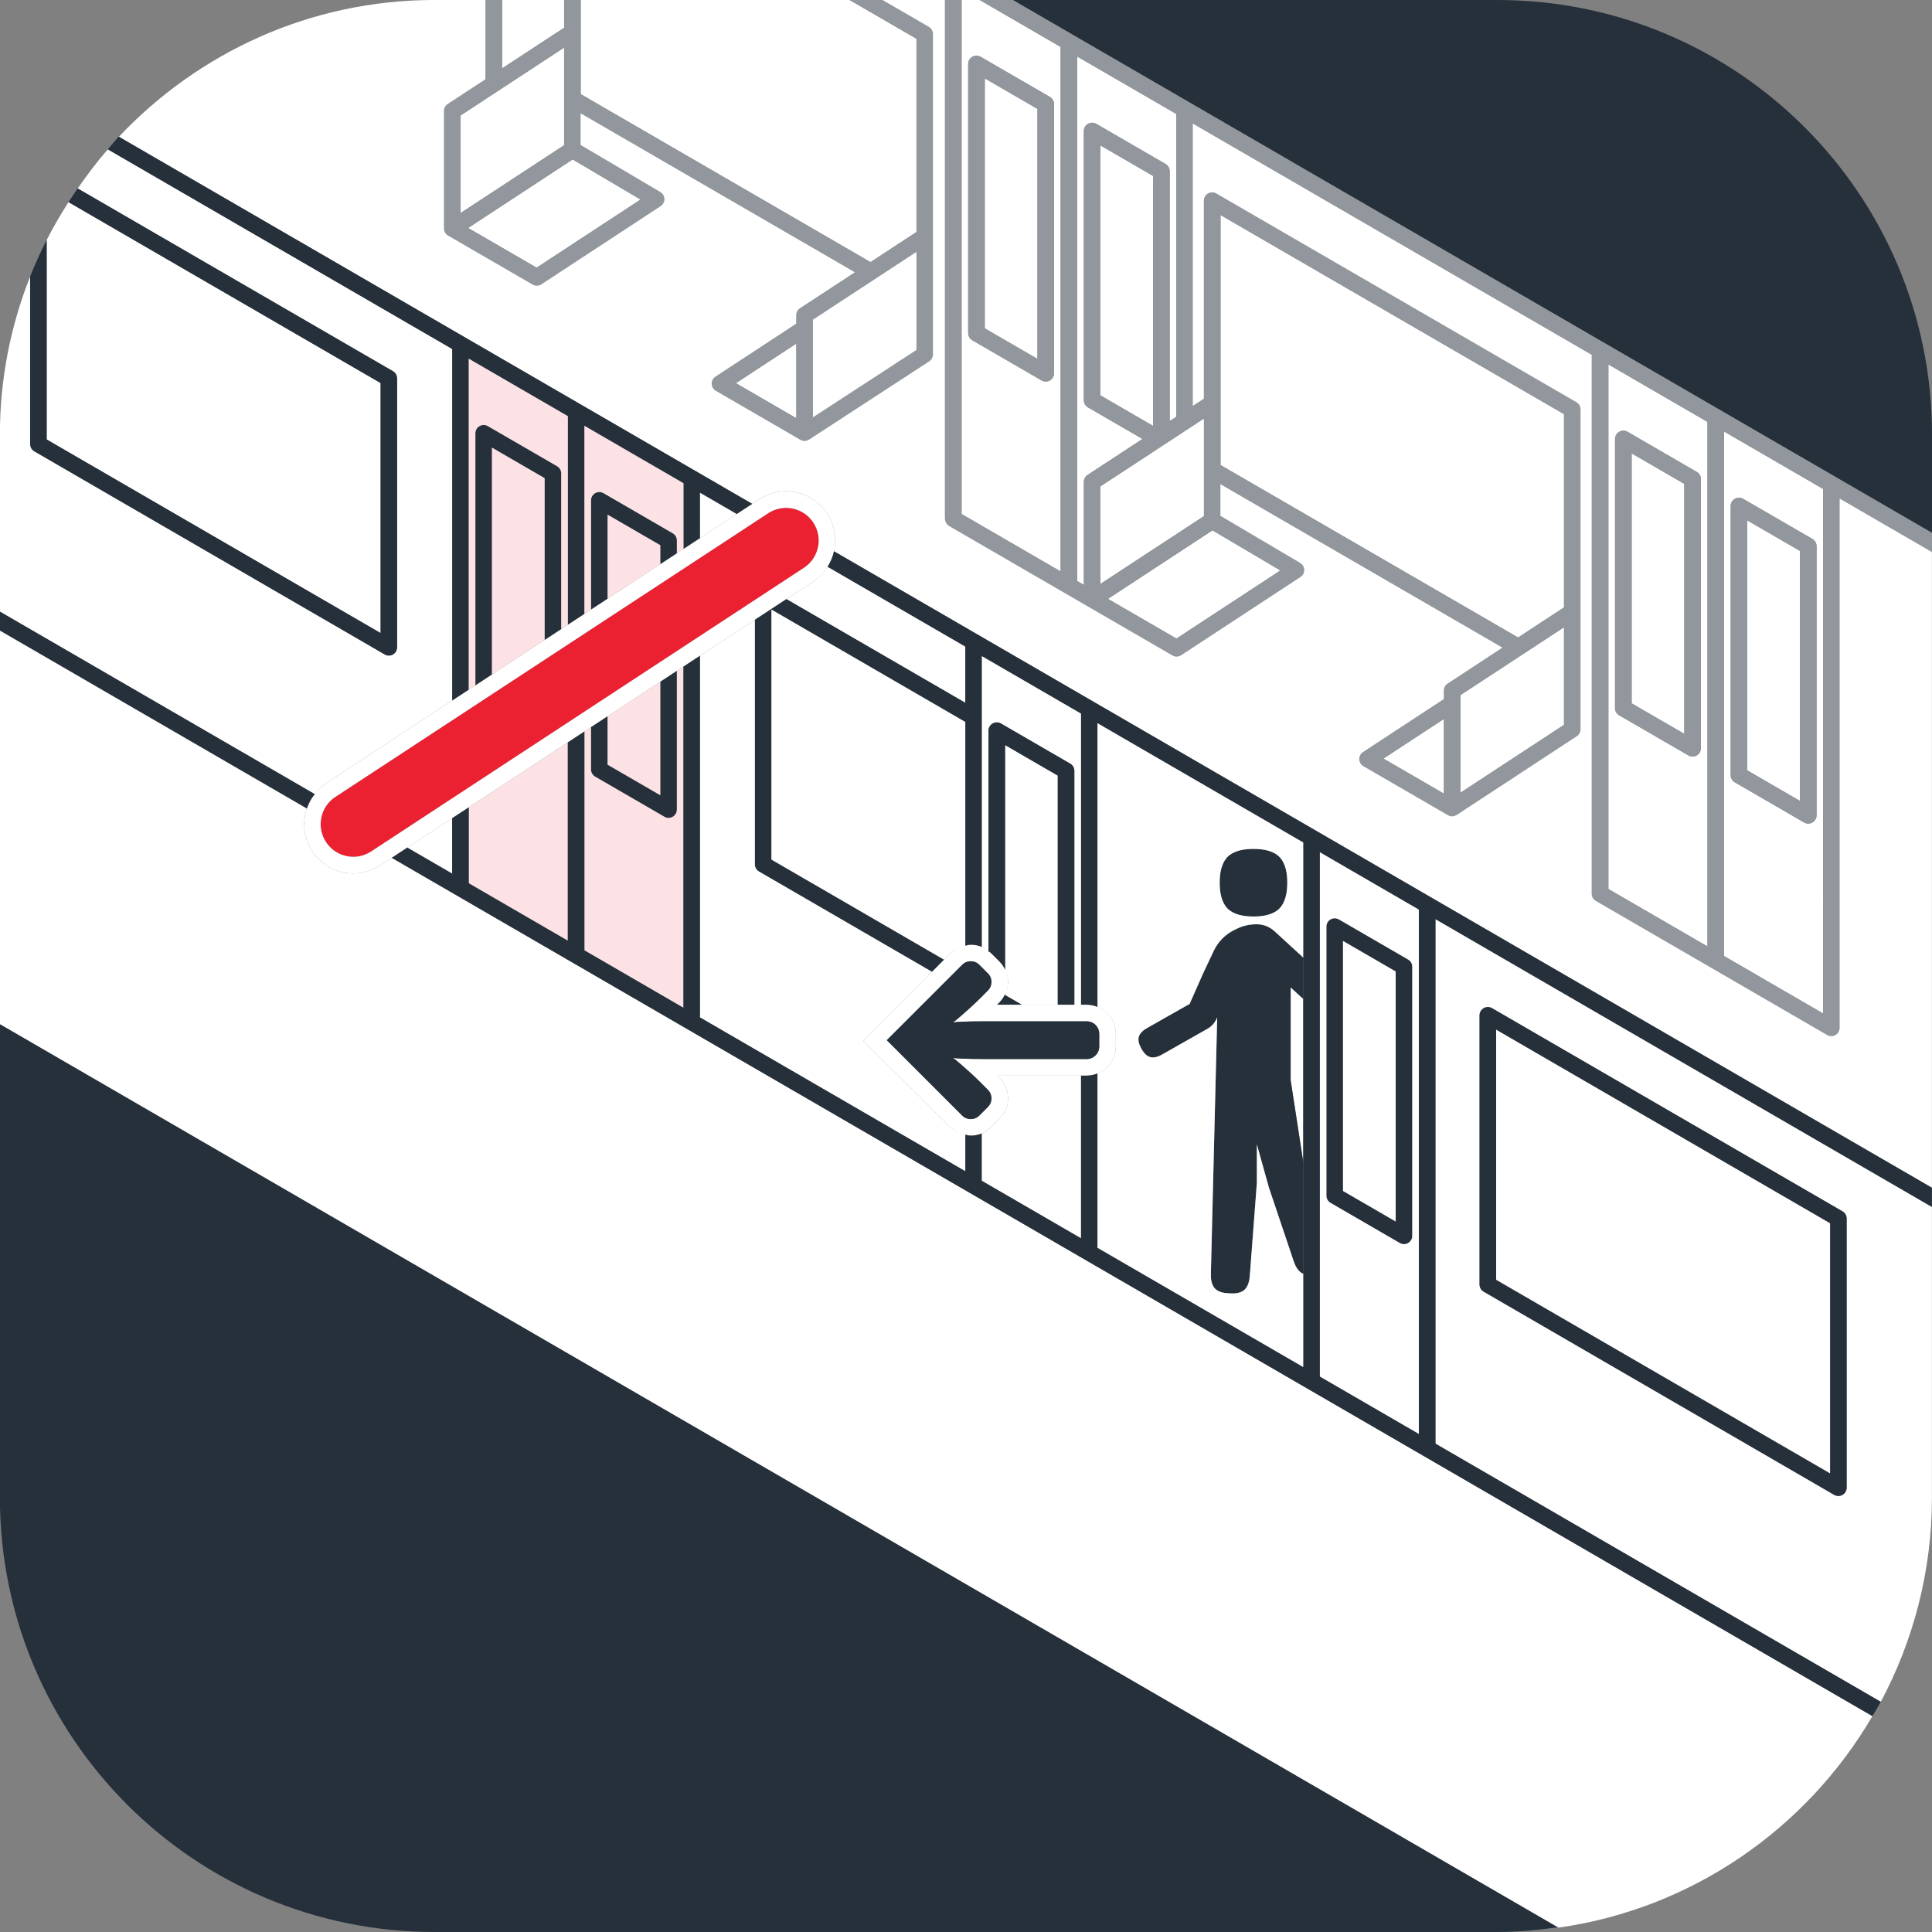 <?xml version="1.0" encoding="utf-8"?>
<!-- Generator: Adobe Illustrator 25.4.1, SVG Export Plug-In . SVG Version: 6.00 Build 0)  -->
<svg version="1.1" id="Layer_2" xmlns="http://www.w3.org/2000/svg" xmlns:xlink="http://www.w3.org/1999/xlink" x="0px" y="0px"
	 viewBox="0 0 87.379 87.379" enable-background="new 0 0 87.379 87.379" xml:space="preserve">
<rect x="0" y="0" width="87.379" height="87.379" fill="#808080" stroke="none"/>
<polygon fill="#FFFFFF" points="36.017,18.916 36.017,15.538 33.282,17.331 "/>
<polygon fill="#FFFFFF" points="24.27,12.106 28.97,9.025 25.899,7.211 21.172,10.31 "/>
<polygon fill="#FFFFFF" points="68.876,29.587 66.054,31.436 66.054,35.851 70.736,32.782 70.736,28.368 68.877,29.587 "/>
<polygon fill="#FFFFFF" points="65.304,35.895 65.304,32.516 62.569,34.309 "/>
<polygon fill="#FFFFFF" points="20.833,9.635 25.513,6.567 25.513,4.473 25.513,2.152 20.833,5.221 "/>
<polygon fill="#FFFFFF" points="46.921,4.926 44.539,3.545 44.539,14.851 46.921,16.232 "/>
<path fill="#FFFFFF" d="M43.489,23.248l4.48,2.597V2.122l-3.662-2.123h-0.819V23.248z M43.976,2.569c0.118-0.068,0.26-0.066,0.376,0
	l3.132,1.815c0.115,0.067,0.187,0.19,0.187,0.324v12.173c0,0.134-0.071,0.258-0.188,0.325c-0.059,0.034-0.123,0.05-0.188,0.05
	c-0.065,0-0.13-0.017-0.188-0.051l-3.132-1.816c-0.115-0.067-0.187-0.19-0.187-0.324V2.894C43.789,2.76,43.86,2.636,43.976,2.569z"
	/>
<polygon fill="#FFFFFF" points="26.263,4.256 39.371,11.855 41.449,10.493 41.449,1.753 38.423,-0.001 26.263,-0.001 26.263,1.458 
	"/>
<polygon fill="#FFFFFF" points="25.513,1.255 25.513,-0.001 22.708,-0.001 22.708,3.095 "/>
<polygon fill="#FFFFFF" points="81.407,24.917 79.024,23.536 79.024,34.842 81.407,36.223 "/>
<path fill="#FFFFFF" d="M72.743,40.206l4.481,2.598V19.081l-4.481-2.598V40.206z M73.044,19.853c0-0.134,0.071-0.258,0.188-0.325
	c0.119-0.067,0.261-0.066,0.376,0l3.132,1.815c0.115,0.067,0.187,0.19,0.187,0.324v12.173c0,0.134-0.071,0.258-0.188,0.325
	c-0.059,0.034-0.123,0.05-0.188,0.05c-0.065,0-0.13-0.017-0.188-0.051L73.23,32.35c-0.115-0.067-0.187-0.19-0.187-0.324V19.853z"/>
<polygon fill="#FFFFFF" points="49.77,26.41 54.451,23.342 54.451,21.248 54.451,18.928 49.77,21.996 "/>
<polygon fill="#FFFFFF" points="76.176,21.885 73.794,20.504 73.794,31.81 76.176,33.191 "/>
<path fill="#FFFFFF" d="M77.974,43.24l4.48,2.598V22.114l-4.48-2.597V43.24z M78.274,22.885c0-0.134,0.071-0.258,0.188-0.325
	c0.118-0.068,0.26-0.065,0.376,0l3.133,1.816c0.115,0.067,0.187,0.19,0.187,0.324v12.173c0,0.134-0.071,0.258-0.188,0.325
	c-0.059,0.034-0.123,0.05-0.188,0.05c-0.065,0-0.13-0.017-0.188-0.051l-3.133-1.815c-0.115-0.067-0.187-0.19-0.187-0.324V22.885z"/>
<polygon fill="#FFFFFF" points="52.152,19.264 52.152,7.958 49.77,6.577 49.77,17.883 "/>
<path fill="#FFFFFF" d="M49.207,18.424c-0.115-0.067-0.187-0.19-0.187-0.324V5.926c0-0.134,0.071-0.258,0.188-0.325
	c0.119-0.067,0.261-0.066,0.376,0l3.132,1.816c0.115,0.067,0.187,0.19,0.187,0.324v11.304l0.299-0.196V5.155l-4.481-2.598V26.28
	l0.301,0.174v-4.661c0-0.126,0.063-0.244,0.169-0.313l2.482-1.627L49.207,18.424z"/>
<polygon fill="#FFFFFF" points="70.736,27.471 70.736,18.731 55.201,9.725 55.201,18.233 55.201,21.032 68.659,28.833 "/>
<polygon fill="#FFFFFF" points="53.208,28.881 57.908,25.8 54.837,23.986 50.109,27.085 "/>
<path fill="#25303B" d="M87.38,19.66c0-10.858-8.802-19.66-19.66-19.66H45.803L87.38,24.102V19.66z"/>
<path fill="#FFFFFF" d="M64.922,65.293l20.14,11.675c1.473-2.757,2.314-5.904,2.314-9.249V54.586L64.922,41.57V65.293z
	 M66.917,45.921c0-0.134,0.071-0.258,0.188-0.325c0.119-0.066,0.261-0.066,0.376,0.001l15.852,9.189
	c0.115,0.066,0.187,0.19,0.187,0.324v12.173c0,0.134-0.071,0.258-0.188,0.325c-0.059,0.033-0.123,0.05-0.188,0.05
	c-0.065,0-0.13-0.017-0.188-0.051l-15.852-9.189c-0.115-0.066-0.187-0.19-0.187-0.324V45.921z"/>
<path fill="#25303B" d="M82.955,67.608c0.059,0.034,0.123,0.051,0.188,0.051c0.064,0,0.129-0.017,0.188-0.05
	c0.116-0.067,0.188-0.191,0.188-0.325V55.111c0-0.134-0.071-0.258-0.187-0.324L67.48,45.597c-0.115-0.067-0.257-0.067-0.376-0.001
	c-0.116,0.067-0.188,0.191-0.188,0.325v12.173c0,0.134,0.071,0.258,0.187,0.324L82.955,67.608z M67.667,46.572l15.102,8.755v11.307
	l-15.102-8.755V46.572z"/>
<path fill="#25303B" d="M63.31,56.219c0.059,0.034,0.123,0.051,0.188,0.051c0.064,0,0.129-0.017,0.188-0.05
	c0.116-0.067,0.188-0.191,0.188-0.325V43.722c0-0.134-0.071-0.257-0.187-0.324l-3.132-1.815c-0.116-0.066-0.258-0.068-0.376,0
	c-0.116,0.067-0.188,0.19-0.188,0.325V54.08c0,0.134,0.071,0.258,0.187,0.324L63.31,56.219z M60.741,42.558l2.382,1.381v11.306
	l-2.382-1.381V42.558z"/>
<path fill="#FFFFFF" d="M59.691,38.538V62.26l4.48,2.597V41.135L59.691,38.538z M63.873,55.895c0,0.134-0.071,0.258-0.188,0.325
	c-0.059,0.034-0.123,0.05-0.188,0.05c-0.065,0-0.13-0.017-0.188-0.051l-3.133-1.816c-0.115-0.067-0.187-0.19-0.187-0.324V41.906
	c0-0.134,0.071-0.258,0.188-0.325c0.118-0.067,0.26-0.065,0.376,0l3.133,1.816c0.115,0.067,0.187,0.19,0.187,0.324V55.895z"/>
<polygon fill="#FFFFFF" points="60.74,53.863 63.123,55.244 63.123,43.938 60.74,42.557 "/>
<polygon fill="#FFFFFF" points="67.667,46.572 82.768,55.327 82.768,66.633 67.667,57.879 "/>
<polygon fill="none" points="59.69,62.26 64.172,64.858 64.172,41.135 59.69,38.537 "/>
<g>
	<path fill="#25303B" d="M-0.005,46.316v21.403c0,10.858,8.802,19.66,19.661,19.66h48.059c0.935,0,1.847-0.088,2.747-0.214
		L-0.005,46.316z"/>
</g>
<path fill="#FFFFFF" d="M17.213,28.631V17.324L3.099,9.142c-0.355,0.554-0.688,1.123-0.988,1.712v9.022L17.213,28.631z"/>
<path fill="#25303B" d="M1.548,20.416l15.852,9.189c0.059,0.034,0.123,0.051,0.188,0.051c0.064,0,0.129-0.017,0.188-0.05
	c0.116-0.067,0.188-0.191,0.188-0.325V17.108c0-0.134-0.071-0.258-0.187-0.324L3.517,8.518C3.374,8.723,3.235,8.931,3.099,9.142
	l14.114,8.182v11.307L2.111,19.876v-9.022c-0.274,0.539-0.526,1.091-0.75,1.657v7.58C1.361,20.226,1.433,20.35,1.548,20.416z"/>
<g>
	<path fill="#92979D" d="M45.803-0.001h-1.495l3.662,2.123v23.723l-4.48-2.597V-0.001h-0.75v23.464c0,0.016,0.007,0.029,0.009,0.044
		c0.003,0.026,0.007,0.052,0.016,0.077c0.008,0.022,0.018,0.042,0.03,0.062c0.012,0.021,0.024,0.041,0.041,0.06
		c0.017,0.019,0.036,0.034,0.056,0.05c0.013,0.01,0.021,0.023,0.035,0.031l6.281,3.641l3.824,2.217
		c0.059,0.034,0.124,0.051,0.188,0.051c0.071,0,0.144-0.021,0.206-0.062l5.397-3.539c0.107-0.071,0.172-0.193,0.169-0.322
		s-0.073-0.248-0.185-0.314l-3.606-2.13v-1.432l12.756,7.394l-2.483,1.628c-0.105,0.069-0.169,0.187-0.169,0.313v0.385l-3.655,2.397
		c-0.108,0.071-0.173,0.194-0.169,0.324s0.074,0.249,0.187,0.314l3.824,2.217c0.002,0.001,0.003,0,0.005,0.001
		c0.002,0.001,0.003,0.003,0.005,0.005c0.057,0.03,0.117,0.045,0.179,0.045c0.069,0,0.135-0.022,0.194-0.058
		c0.004-0.002,0.008-0.001,0.012-0.004l5.432-3.561c0.105-0.069,0.169-0.187,0.169-0.313v-5.311v-9.159
		c0-0.134-0.071-0.257-0.187-0.324L55.014,8.75c-0.116-0.066-0.257-0.068-0.376,0c-0.116,0.067-0.188,0.19-0.188,0.325v8.956
		l-0.5,0.328V5.59l18.042,10.459v24.374c0,0.134,0.071,0.257,0.187,0.324l10.462,6.065c0.059,0.034,0.123,0.051,0.188,0.051
		c0.064,0,0.129-0.017,0.188-0.05c0.116-0.067,0.188-0.191,0.188-0.325V22.548l4.175,2.42v-0.867L45.803-0.001z M65.304,35.895
		l-2.735-1.586l2.735-1.793V35.895z M70.736,32.782l-4.682,3.069v-4.415l2.822-1.849c0,0,0,0,0,0l1.859-1.219V32.782z
		 M55.201,18.233V9.725l15.535,9.006v8.74l-2.078,1.362l-13.458-7.801V18.233z M49.189,21.48c-0.105,0.069-0.169,0.187-0.169,0.313
		v4.661l-0.301-0.174V2.557l4.481,2.598V18.85l-0.299,0.196V7.742c0-0.134-0.071-0.257-0.187-0.324l-3.132-1.816
		c-0.115-0.066-0.257-0.068-0.376,0c-0.116,0.067-0.188,0.19-0.188,0.325V18.1c0,0.134,0.071,0.257,0.187,0.324l2.465,1.429
		L49.189,21.48z M52.152,7.958v11.306l-2.382-1.381V6.577L52.152,7.958z M54.837,23.986l3.071,1.814l-4.7,3.082l-3.099-1.796
		L54.837,23.986z M54.451,18.928v2.32v2.094L49.77,26.41v-4.414L54.451,18.928z M77.224,42.805l-4.481-2.598V16.483l4.481,2.598
		V42.805z M82.455,45.837l-4.48-2.598V19.516l4.48,2.597V45.837z"/>
	<path fill="#92979D" d="M43.975,15.391l3.132,1.816c0.059,0.034,0.123,0.051,0.188,0.051c0.064,0,0.129-0.017,0.188-0.05
		c0.116-0.067,0.188-0.19,0.188-0.325V4.709c0-0.134-0.071-0.257-0.187-0.324L44.352,2.57c-0.116-0.067-0.258-0.068-0.376,0
		c-0.116,0.067-0.188,0.19-0.188,0.325v12.173C43.789,15.201,43.86,15.324,43.975,15.391z M44.539,3.545l2.382,1.381v11.306
		l-2.382-1.381V3.545z"/>
	<path fill="#92979D" d="M76.362,34.166c0.059,0.034,0.123,0.051,0.188,0.051c0.064,0,0.129-0.017,0.188-0.05
		c0.116-0.067,0.188-0.19,0.188-0.325V21.668c0-0.134-0.071-0.257-0.187-0.324l-3.132-1.815c-0.115-0.066-0.257-0.068-0.376,0
		c-0.116,0.067-0.188,0.19-0.188,0.325v12.173c0,0.134,0.071,0.257,0.187,0.324L76.362,34.166z M73.794,20.504l2.382,1.381v11.306
		l-2.382-1.381V20.504z"/>
	<path fill="#92979D" d="M81.594,37.198c0.059,0.034,0.123,0.051,0.188,0.051c0.064,0,0.129-0.017,0.188-0.05
		c0.116-0.067,0.188-0.19,0.188-0.325V24.701c0-0.134-0.071-0.257-0.187-0.324l-3.133-1.816c-0.116-0.066-0.258-0.068-0.376,0
		c-0.116,0.067-0.188,0.19-0.188,0.325v12.173c0,0.134,0.071,0.257,0.187,0.324L81.594,37.198z M79.024,23.536l2.383,1.381v11.306
		l-2.383-1.381V23.536z"/>
	<path fill="#92979D" d="M20.252,4.705c-0.105,0.069-0.169,0.187-0.169,0.313v5.304c0,0.025,0.002,0.051,0.006,0.075
		c0.002,0.007,0.001,0.001,0.001,0.001c0.003,0.018,0.008,0.035,0.014,0.052c0.026,0.078,0.078,0.146,0.151,0.194
		c0,0,0.001,0,0.001,0c0.005,0.003,0.011,0.006,0.016,0.009l3.822,2.216c0.059,0.034,0.124,0.051,0.188,0.051
		c0.071,0,0.144-0.021,0.206-0.062l5.397-3.539c0.107-0.071,0.172-0.193,0.169-0.322s-0.073-0.248-0.185-0.314l-3.606-2.13V5.123
		l12.406,7.192l-2.483,1.627c-0.105,0.069-0.169,0.187-0.169,0.313v0.385l-3.655,2.397c-0.108,0.071-0.173,0.194-0.169,0.324
		s0.074,0.249,0.187,0.314l3.824,2.217c0.002,0.001,0.004,0.001,0.006,0.002c0.002,0.001,0.002,0.003,0.004,0.004
		c0.056,0.03,0.117,0.045,0.179,0.045c0.068,0,0.134-0.021,0.193-0.057c0.004-0.002,0.008-0.001,0.012-0.004l5.432-3.538
		c0.105-0.069,0.17-0.188,0.17-0.314V13.71v-3.015V1.538c0-0.134-0.071-0.257-0.187-0.324l-2.094-1.214h-1.495l3.026,1.754v8.74
		l-2.078,1.362L26.263,4.256V1.458v-1.459h-0.75v1.256l-2.806,1.839v-3.095h-0.75v3.587L20.252,4.705z M36.017,18.916l-2.735-1.586
		l2.735-1.793V18.916z M41.449,11.39 M41.449,11.39v4.436l-4.682,3.049v-4.417L41.449,11.39z M25.899,7.211l3.071,1.814l-4.7,3.082
		l-3.099-1.796L25.899,7.211z M25.513,2.152v2.32v2.094l-4.681,3.068V5.221L25.513,2.152z"/>
</g>
<polygon fill="#FFFFFF" points="41.449,15.826 36.767,18.875 36.767,14.458 41.449,11.39 "/>
<path fill="#EB2132" d="M35.464,22.973c-0.25,0.015-0.498,0.093-0.721,0.239l-19.576,12.83c-0.681,0.446-0.87,1.361-0.424,2.043
	c0.3,0.458,0.812,0.695,1.322,0.665c0.25-0.015,0.497-0.094,0.722-0.24L36.361,25.68c0.682-0.447,0.872-1.362,0.425-2.044
	C36.486,23.179,35.974,22.942,35.464,22.973z"/>
<path fill="#FFFFFF" d="M37.414,23.226c-0.436-0.664-1.2-1.049-1.994-1.002c-0.387,0.023-0.764,0.147-1.088,0.36l-14.449,9.47
	l-0.723,0.474l-4.404,2.886c-0.049,0.032-0.088,0.073-0.133,0.108c-0.251,0.194-0.45,0.431-0.593,0.697
	c-0.122,0.226-0.205,0.467-0.244,0.718c-0.081,0.525,0.015,1.08,0.328,1.558c0.437,0.665,1.201,1.05,1.995,1.003
	c0.386-0.023,0.763-0.148,1.089-0.361l19.574-12.83C37.798,25.634,38.085,24.253,37.414,23.226z M36.361,25.68L16.787,38.509
	c-0.225,0.147-0.473,0.225-0.722,0.24c-0.51,0.03-1.022-0.207-1.322-0.665c-0.446-0.682-0.257-1.597,0.424-2.043l19.576-12.83
	c0.223-0.146,0.472-0.224,0.721-0.239c0.51-0.03,1.022,0.206,1.322,0.664C37.233,24.318,37.042,25.233,36.361,25.68z"/>
<path fill="#FFFFFF" d="M83.201,22.548v23.939c0,0.134-0.071,0.258-0.188,0.325c-0.059,0.033-0.123,0.05-0.188,0.05
	c-0.065,0-0.13-0.017-0.188-0.051l-10.462-6.065c-0.115-0.067-0.187-0.19-0.187-0.324V16.049L53.947,5.59v12.769l0.5-0.328V9.075
	c0-0.134,0.071-0.258,0.188-0.325c0.119-0.067,0.26-0.066,0.376,0l16.285,9.44c0.115,0.067,0.187,0.19,0.187,0.324v9.159v5.311
	c0,0.126-0.063,0.244-0.169,0.313l-5.432,3.561c-0.004,0.002-0.008,0.001-0.012,0.004c-0.059,0.036-0.125,0.058-0.194,0.058
	c-0.062,0-0.122-0.015-0.179-0.045c-0.002-0.001-0.003-0.003-0.005-0.005c-0.002-0.001-0.004,0-0.005-0.001l-3.824-2.217
	c-0.112-0.065-0.183-0.184-0.187-0.314s0.061-0.252,0.169-0.324l3.655-2.397v-0.385c0-0.126,0.063-0.244,0.169-0.313l2.483-1.628
	l-12.756-7.394v1.432l3.606,2.13c0.111,0.066,0.182,0.185,0.185,0.314s-0.062,0.251-0.169,0.322l-5.397,3.539
	c-0.062,0.041-0.135,0.062-0.206,0.062c-0.064,0-0.13-0.017-0.188-0.051l-3.824-2.217l-6.281-3.641
	c-0.014-0.008-0.022-0.021-0.035-0.031c-0.02-0.016-0.04-0.031-0.056-0.05c-0.016-0.019-0.028-0.039-0.041-0.06
	c-0.012-0.02-0.022-0.04-0.03-0.062c-0.009-0.025-0.012-0.051-0.016-0.077c-0.002-0.015-0.009-0.029-0.009-0.044V-0.001h-2.821
	l2.094,1.214c0.115,0.067,0.187,0.19,0.187,0.324v9.158v3.015v2.319c0,0.127-0.064,0.245-0.17,0.314l-5.432,3.538
	c-0.004,0.002-0.008,0.001-0.012,0.004c-0.059,0.036-0.125,0.057-0.193,0.057c-0.062,0-0.123-0.015-0.179-0.045
	c-0.002-0.001-0.002-0.003-0.004-0.004c-0.002-0.001-0.004-0.001-0.006-0.002l-3.824-2.217c-0.112-0.065-0.183-0.184-0.187-0.314
	s0.061-0.252,0.169-0.324l3.655-2.397v-0.385c0-0.126,0.063-0.244,0.169-0.313l2.483-1.627L26.259,5.123v1.432l3.606,2.13
	c0.111,0.066,0.182,0.185,0.185,0.314s-0.062,0.251-0.169,0.322l-5.397,3.539c-0.062,0.041-0.135,0.062-0.206,0.062
	c-0.064,0-0.13-0.017-0.188-0.051l-3.822-2.216c-0.005-0.003-0.011-0.006-0.016-0.009c0,0-0.001,0-0.001,0
	c-0.073-0.047-0.125-0.116-0.151-0.194c-0.006-0.017-0.011-0.035-0.014-0.052c0,0,0.001,0.006-0.001-0.001
	c-0.004-0.024-0.006-0.05-0.006-0.075V5.018c0-0.126,0.063-0.244,0.169-0.313l1.706-1.119v-3.587h-2.298
	c-5.634,0-10.694,2.388-14.278,6.186l28.641,16.603l0.313-0.205c0.324-0.212,0.7-0.337,1.088-0.36
	c0.794-0.047,1.558,0.338,1.994,1.002c0.343,0.524,0.433,1.14,0.305,1.708l49.657,28.786V24.968L83.201,22.548z"/>
<path fill="#25303B" d="M20.449,31.683l0.75-0.492V16.224l4.481,2.598v9.432l0.75-0.492v-8.506l4.48,2.597v2.972l0.75-0.492v-2.046
	l1.656,0.96l0.702-0.46L5.37,6.181C5.195,6.365,5.039,6.567,4.872,6.759l15.577,9.03V31.683z"/>
<path fill="#25303B" d="M14.03,36.219c0.059-0.109,0.133-0.209,0.21-0.307l-14.244-8.257v0.867l13.881,8.047
	C13.918,36.448,13.969,36.332,14.03,36.219z"/>
<g>
	<path fill="#25303B" d="M29.863,30.835v5.13l-2.383-1.381v-2.188l-0.75,0.492v1.912c0,0.134,0.071,0.257,0.187,0.324l3.133,1.815
		c0.059,0.034,0.123,0.051,0.188,0.051c0.064,0,0.129-0.017,0.188-0.05c0.116-0.067,0.188-0.19,0.188-0.325v-6.273L29.863,30.835z"
		/>
	<path fill="#25303B" d="M27.48,27.074v-3.796l2.383,1.381v0.853l0.75-0.492v-0.578c0-0.134-0.071-0.257-0.187-0.324l-3.133-1.816
		c-0.116-0.066-0.258-0.068-0.376,0c-0.116,0.067-0.188,0.19-0.188,0.325v4.938L27.48,27.074z"/>
</g>
<g>
	<path fill="#25303B" d="M22.25,30.502V20.246l2.382,1.381v7.314l0.75-0.492v-7.039c0-0.134-0.071-0.257-0.187-0.324l-3.132-1.815
		c-0.115-0.066-0.257-0.068-0.376,0c-0.116,0.067-0.188,0.19-0.188,0.325v11.399L22.25,30.502z"/>
	<path fill="#25303B" d="M25.16,33.918c0.011-0.005,0.024-0.003,0.034-0.009c0.016-0.01,0.024-0.027,0.039-0.039L25.16,33.918z"/>
</g>
<polygon fill="#FFFFFF" points="33.317,23.249 31.661,22.289 31.661,24.334 "/>
<path fill="#FFFFFF" d="M37.428,25.632c-0.165,0.262-0.382,0.495-0.657,0.675l-1.204,0.789l8.089,4.689v-2.544L37.428,25.632z"/>
<g>
	<path fill="#FCE2E5" d="M30.613,30.344v6.273c0,0.134-0.071,0.258-0.188,0.325c-0.059,0.034-0.123,0.05-0.188,0.05
		c-0.065,0-0.13-0.017-0.188-0.051l-3.133-1.815c-0.115-0.067-0.187-0.19-0.187-0.324v-1.912l-0.3,0.196v9.897l4.48,2.598V30.148
		L30.613,30.344z"/>
	<path fill="#FCE2E5" d="M26.73,27.566v-4.938c0-0.134,0.071-0.258,0.188-0.325c0.118-0.068,0.26-0.065,0.376,0l3.133,1.816
		c0.115,0.067,0.187,0.19,0.187,0.324v0.578l0.298-0.195v-2.97l-4.48-2.597v8.504L26.73,27.566z"/>
</g>
<g>
	<polygon fill="#FCE2E5" points="29.863,25.513 29.863,24.66 27.48,23.278 27.48,27.074 	"/>
	<polygon fill="#FCE2E5" points="27.48,32.397 27.48,34.585 29.863,35.965 29.863,30.835 	"/>
</g>
<g>
	<path fill="#FCE2E5" d="M25.233,33.87c-0.015,0.012-0.023,0.029-0.039,0.039c-0.011,0.006-0.023,0.004-0.034,0.009l-3.961,2.596
		v3.435l4.481,2.598v-8.97L25.233,33.87z"/>
	<path fill="#FCE2E5" d="M21.5,30.994V19.595c0-0.134,0.071-0.258,0.188-0.325c0.119-0.067,0.261-0.066,0.376,0l3.132,1.815
		c0.115,0.067,0.187,0.19,0.187,0.324v7.039l0.299-0.196v-9.43l-4.481-2.598v14.965L21.5,30.994z"/>
</g>
<polygon fill="#FCE2E5" points="24.632,28.941 24.632,21.627 22.25,20.246 22.25,30.502 "/>
<g>
	<path fill="#FFFFFF" d="M14.623,35.522c0.046-0.035,0.085-0.076,0.133-0.108l4.404-2.886l0.723-0.474l0.566-0.371V15.789
		L4.872,6.759C4.385,7.316,3.94,7.909,3.517,8.518l14.259,8.266c0.115,0.066,0.187,0.19,0.187,0.324v12.173
		c0,0.134-0.071,0.258-0.188,0.325c-0.059,0.033-0.123,0.05-0.188,0.05c-0.065,0-0.13-0.017-0.188-0.051L1.548,20.416
		c-0.115-0.066-0.187-0.19-0.187-0.324v-7.58c-0.876,2.213-1.366,4.62-1.366,7.148v7.995l14.244,8.257
		C14.351,35.77,14.474,35.637,14.623,35.522z"/>
	<polygon fill="#FFFFFF" points="18.42,38.335 20.449,39.512 20.449,37.006 	"/>
</g>
<path fill="#FFFFFF" d="M17.718,38.796l-0.521,0.341c-0.326,0.213-0.702,0.338-1.089,0.361c-0.794,0.047-1.558-0.338-1.995-1.003
	c-0.313-0.478-0.41-1.033-0.328-1.558c0.019-0.126,0.05-0.249,0.091-0.368l-13.881-8.047v17.794l70.494,40.865
	c6.063-0.859,11.228-4.491,14.195-9.566L17.718,38.796z"/>
<path fill="#FFFFFF" d="M49.15,45.44h-4.052l0.113-0.113c0.246-0.246,0.381-0.572,0.38-0.919c0-0.347-0.136-0.672-0.38-0.914
	l-0.39-0.39c-0.245-0.245-0.57-0.38-0.917-0.38c-0.001,0-0.002,0-0.003,0c-0.347,0-0.672,0.136-0.913,0.38l-3.941,3.982l3.94,3.897
	c0.244,0.245,0.569,0.38,0.917,0.38c0.346,0,0.671-0.134,0.918-0.38l0.388-0.389c0.245-0.244,0.381-0.569,0.381-0.916
	c0.001-0.348-0.135-0.674-0.381-0.92l-0.111-0.111h4.051c0.726,0,1.316-0.591,1.316-1.317v-0.572
	C50.466,46.031,49.875,45.44,49.15,45.44z M49.716,47.33c0,0.313-0.254,0.567-0.567,0.567l-4.501,0c0,0-1.265,0.004-1.544-0.053
	c0.042,0.023,0.722,0.592,1.168,1.039l0.409,0.408c0.214,0.214,0.214,0.56,0,0.773l-0.39,0.391c-0.214,0.213-0.56,0.213-0.773,0
	l-3.411-3.411l3.411-3.409c0.213-0.214,0.559-0.214,0.773,0l0.39,0.39c0.214,0.213,0.214,0.559,0,0.773l-0.409,0.408
	c-0.446,0.446-1.126,1.015-1.168,1.039c0.279-0.058,1.544-0.053,1.544-0.053l4.501,0c0.313,0,0.567,0.254,0.567,0.568V47.33z"/>
<path fill="#25303B" d="M49.716,47.33c0,0.313-0.254,0.567-0.567,0.567l-4.501,0c0,0-1.265,0.004-1.544-0.053
	c0.042,0.023,0.722,0.592,1.168,1.039l0.409,0.408c0.214,0.214,0.214,0.56,0,0.773l-0.39,0.391c-0.214,0.213-0.56,0.213-0.773,0
	l-3.411-3.411l3.411-3.41c0.213-0.214,0.559-0.214,0.773,0l0.39,0.39c0.214,0.213,0.214,0.559,0,0.773l-0.409,0.408
	c-0.446,0.446-1.126,1.015-1.168,1.039c0.279-0.058,1.544-0.053,1.544-0.053l4.501,0c0.313,0,0.567,0.254,0.567,0.568V47.33z"/>
<polygon fill="#FFFFFF" points="58.372,48.855 58.94,52.537 58.94,45.173 58.372,44.652 "/>
<g>
	<path fill="#25303B" d="M58.944,52.564l-0.572-3.709v-4.203l0.572,0.525v-1.867l-0.319-0.293l-0.988-0.906
		c-0.109-0.099-0.233-0.175-0.369-0.229c-0.137-0.053-0.281-0.08-0.427-0.08h-0.03c-0.302,0-0.605,0.071-0.875,0.204l-0.123,0.06
		c-0.4,0.198-0.725,0.528-0.915,0.932l-0.488,1.033c-0.002,0.005-0.005,0.01-0.007,0.015l-0.599,1.357l-1.671,0.948l-0.25,0.143
		c-0.165,0.093-0.327,0.22-0.38,0.399c-0.047,0.18,0.026,0.373,0.12,0.538c0.093,0.165,0.221,0.327,0.4,0.379
		c0.18,0.047,0.374-0.027,0.538-0.119l0.412-0.234l0.001-0.001l1.644-0.932c0.088-0.051,0.167-0.115,0.236-0.19
		c0.069-0.076,0.125-0.162,0.167-0.255l0.029-0.068l-0.286,11.601c-0.006,0.237,0.027,0.493,0.184,0.664
		c0.164,0.166,0.417,0.211,0.654,0.217c0.236,0.018,0.494-0.002,0.673-0.151c0.173-0.154,0.232-0.405,0.25-0.641l0.319-4.2v-1.744
		l0.287,1.029l0.15,0.536c0.033,0.108,0.06,0.216,0.091,0.325l0.004,0.024l1.132,3.364c0.076,0.225,0.194,0.454,0.4,0.561
		c0.011,0.005,0.025,0.003,0.036,0.007V52.564z"/>
	<path fill="#25303B" d="M56.692,41.451c0.42,0,0.874-0.07,1.17-0.357c0.289-0.298,0.358-0.751,0.358-1.172
		c0-0.42-0.069-0.874-0.358-1.17c-0.296-0.289-0.75-0.358-1.17-0.358c-0.421,0-0.875,0.069-1.172,0.358
		c-0.287,0.296-0.357,0.75-0.357,1.17c0,0.421,0.07,0.874,0.357,1.172C55.817,41.381,56.271,41.451,56.692,41.451z"/>
</g>
<path fill="#25303B" d="M87.375,54.586v-0.867L43.656,28.375v0l-5.937-3.442c-0.055,0.246-0.154,0.482-0.29,0.698l6.228,3.61v2.544
	l-8.089-4.689l-1.428,0.936v11.06c0,0.134,0.071,0.258,0.187,0.324l7.823,4.535l0.545-0.551l-7.805-4.525V27.57l8.767,5.083v0.001
	v10.119c0.082-0.016,0.16-0.049,0.246-0.049c0.001,0,0.002,0,0.003,0c0.175,0,0.345,0.035,0.502,0.101V29.677l4.481,2.598V45.44
	h0.262c0.173,0,0.336,0.038,0.488,0.099V32.71l9.303,5.393v23.723l-9.303-5.393v-7.884c-0.151,0.061-0.315,0.099-0.488,0.099h-0.262
	v7.35L44.406,53.4v-2.138c-0.157,0.066-0.326,0.101-0.502,0.101c-0.087,0-0.165-0.033-0.248-0.049v1.651L31.641,46
	c0.005-0.026,0.02-0.048,0.02-0.075V29.657l-0.75,0.492V45.58l-4.48-2.598v-9.897l-0.75,0.492v8.97l-4.481-2.598v-3.435l-0.75,0.492
	v2.506l-2.029-1.176l-0.702,0.46l25.938,15.036v0l41.027,23.784c0.126-0.216,0.26-0.427,0.378-0.648l-20.14-11.675V41.57
	L87.375,54.586z M64.172,64.858L59.69,62.26V38.537l4.481,2.598V64.858z"/>
<g>
	<path fill="#FFFFFF" d="M45.099,48.647l0.111,0.111c0.246,0.246,0.382,0.572,0.381,0.92c0,0.347-0.136,0.672-0.381,0.916
		l-0.388,0.389c-0.122,0.121-0.263,0.214-0.415,0.278V53.4l4.48,2.597v-7.35H45.099z"/>
	<path fill="#FFFFFF" d="M44.706,43.026v-9.98c0-0.134,0.071-0.258,0.188-0.325c0.118-0.067,0.26-0.065,0.376,0l3.133,1.816
		c0.115,0.067,0.187,0.19,0.187,0.324V45.44h0.299V32.275l-4.48-2.597v13.148C44.517,42.872,44.611,42.95,44.706,43.026z"/>
</g>
<path fill="#FFFFFF" d="M45.591,44.407c0.001,0.197-0.053,0.382-0.135,0.554v0.041l0.754,0.437h1.629V35.078l-2.383-1.381v10.16
	C45.538,44.028,45.591,44.211,45.591,44.407z"/>
<g>
	<path fill="#25303B" d="M44.822,43.104l0.39,0.39c0.107,0.106,0.183,0.232,0.246,0.365V33.697l2.382,1.381V45.44h0.75V34.862
		c0-0.134-0.071-0.257-0.187-0.324l-3.132-1.815c-0.115-0.067-0.257-0.068-0.376,0c-0.116,0.067-0.188,0.19-0.188,0.325v9.98
		C44.743,43.056,44.788,43.07,44.822,43.104z"/>
	<path fill="#25303B" d="M45.211,45.327l-0.113,0.113h1.111l-0.752-0.436V44.96C45.394,45.093,45.318,45.22,45.211,45.327z"/>
</g>
<path fill="#FFFFFF" d="M42.988,50.983l-3.94-3.897l3.102-3.134l-7.823-4.535c-0.115-0.066-0.187-0.19-0.187-0.324v-11.06
	l-2.478,1.624v16.354l11.995,6.954v-1.651C43.407,51.265,43.171,51.167,42.988,50.983z"/>
<path fill="#FFFFFF" d="M42.989,43.104c0.182-0.183,0.418-0.282,0.668-0.331v-10.12l-8.767-5.083v11.307l7.805,4.525L42.989,43.104z
	"/>
<path fill="#FFFFFF" d="M51.883,46.494l0.25-0.143l1.671-0.948l0.599-1.357c0.002-0.005,0.005-0.01,0.007-0.015l0.488-1.033
	c0.19-0.404,0.515-0.734,0.915-0.932l0.123-0.06c0.27-0.133,0.573-0.204,0.875-0.204h0.03c0.146,0,0.29,0.027,0.427,0.08
	c0.136,0.054,0.26,0.13,0.369,0.229l0.988,0.906l0.315,0.289v-5.203l-9.303-5.393v12.829c0.484,0.195,0.829,0.666,0.829,1.219v0.572
	c0,0.553-0.345,1.024-0.829,1.219v7.884l9.303,5.393v-4.223c-0.011-0.003-0.022-0.002-0.032-0.006
	c-0.206-0.107-0.324-0.336-0.4-0.561l-1.132-3.364l-0.004-0.024c-0.031-0.109-0.058-0.217-0.091-0.325l-0.15-0.536l-0.287-1.029
	v1.744l-0.319,4.2c-0.018,0.236-0.077,0.487-0.25,0.641c-0.179,0.149-0.437,0.169-0.673,0.151c-0.237-0.006-0.49-0.051-0.654-0.217
	c-0.157-0.171-0.19-0.427-0.184-0.664l0.286-11.601l-0.029,0.068c-0.042,0.093-0.098,0.179-0.167,0.255
	c-0.069,0.075-0.148,0.139-0.236,0.19l-1.644,0.932l-0.001,0.001l-0.412,0.234c-0.164,0.092-0.358,0.166-0.538,0.119
	c-0.179-0.052-0.307-0.214-0.4-0.379c-0.094-0.165-0.167-0.358-0.12-0.538C51.556,46.714,51.718,46.587,51.883,46.494z
	 M55.52,38.752c0.297-0.289,0.751-0.358,1.172-0.358c0.42,0,0.874,0.069,1.17,0.358c0.289,0.296,0.358,0.75,0.358,1.17
	c0,0.421-0.069,0.874-0.358,1.172c-0.296,0.287-0.75,0.357-1.17,0.357c-0.421,0-0.875-0.07-1.172-0.357
	c-0.287-0.298-0.357-0.751-0.357-1.172C55.163,39.502,55.233,39.048,55.52,38.752z"/>
</svg>
